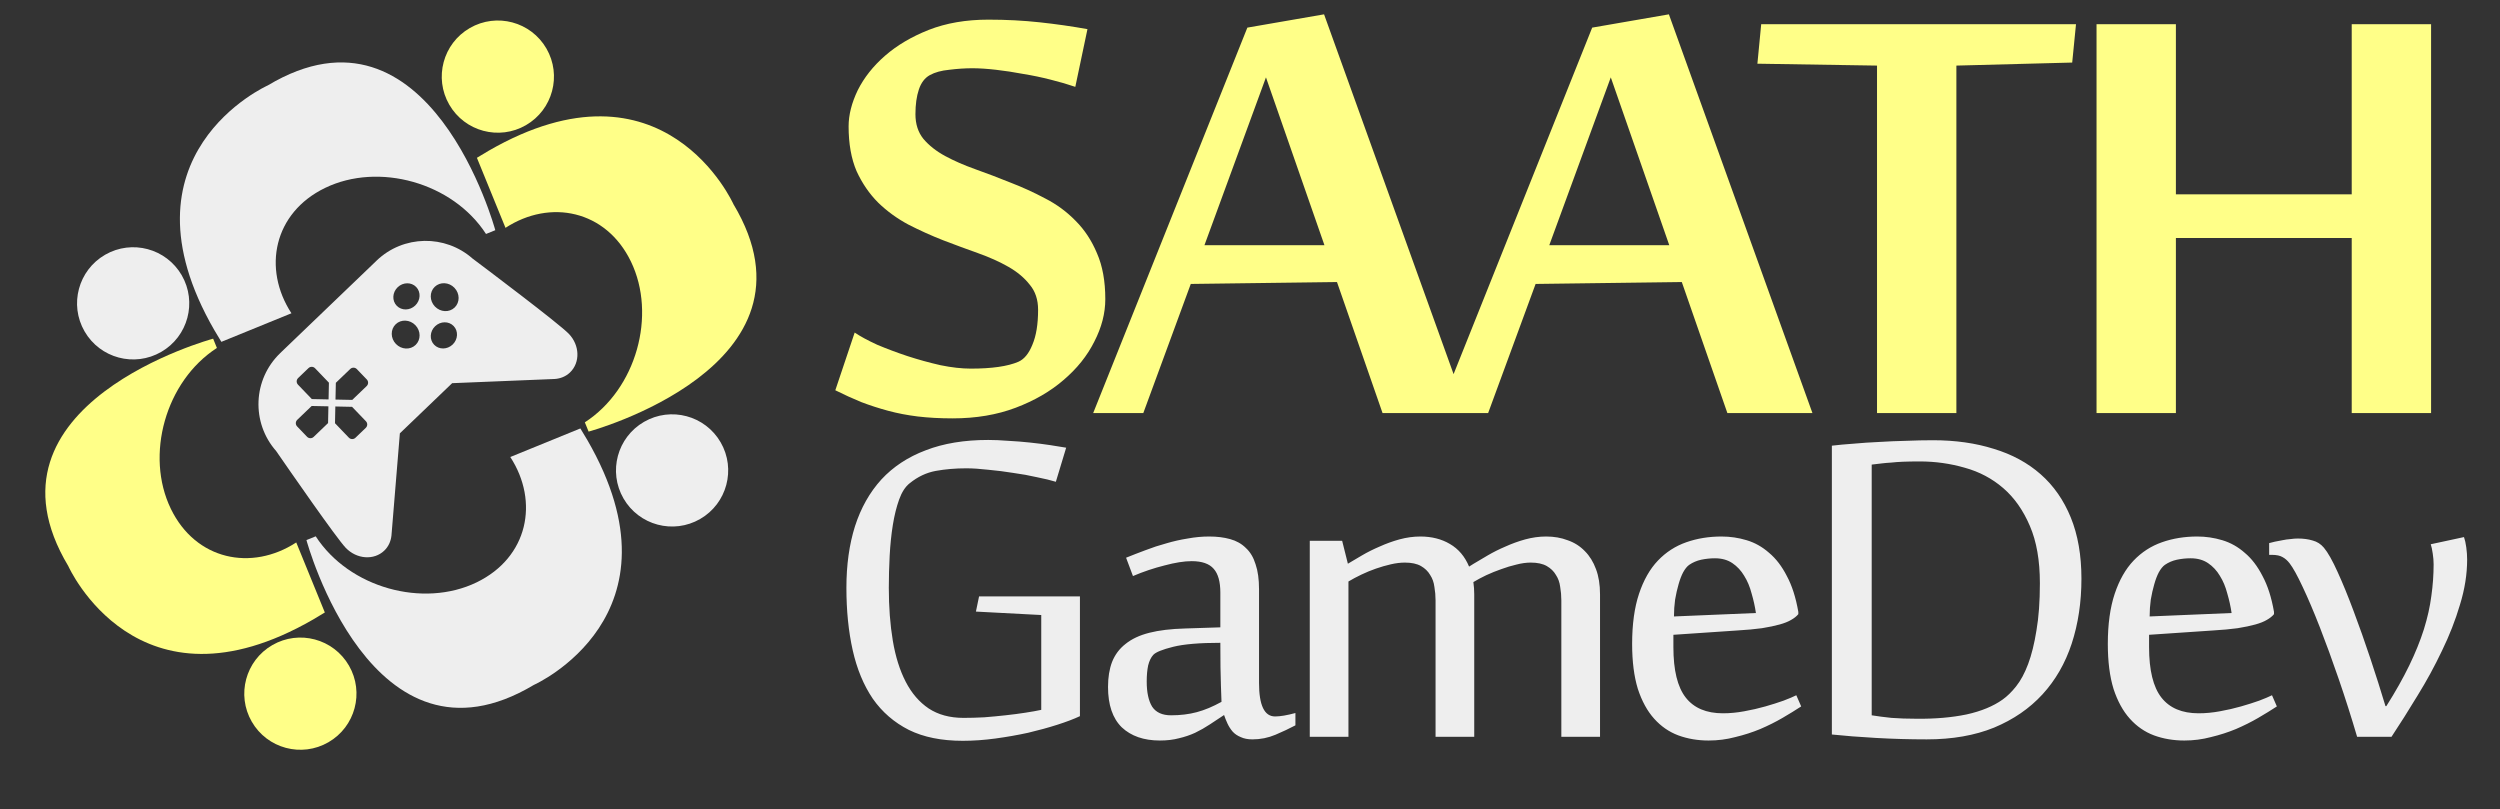 <svg width="695" height="225" viewBox="0 0 695 225" fill="none" xmlns="http://www.w3.org/2000/svg">
<rect x="0" y="0" width="695" height="225" fill="#333333" stroke="none"/>
<path d="M307.275 83.159C307.275 87.1 306.254 91.041 304.213 94.982C302.243 98.923 299.393 102.477 295.663 105.644C292.003 108.811 287.569 111.38 282.361 113.351C277.153 115.321 271.312 116.307 264.837 116.307C261.318 116.307 258.081 116.131 255.125 115.779C252.24 115.427 249.495 114.899 246.891 114.195C244.287 113.491 241.789 112.682 239.396 111.767C237.003 110.782 234.61 109.691 232.217 108.495L237.601 92.449C239.149 93.504 241.226 94.63 243.83 95.827C246.504 96.953 249.319 98.008 252.275 98.994C255.301 99.979 258.363 100.824 261.459 101.527C264.556 102.161 267.371 102.477 269.904 102.477C275.746 102.477 280.144 101.844 283.1 100.577C284.719 99.873 286.021 98.29 287.006 95.827C288.062 93.364 288.59 90.126 288.59 86.115C288.59 83.299 287.816 80.977 286.267 79.147C284.789 77.247 282.819 75.593 280.355 74.186C277.892 72.778 275.077 71.511 271.91 70.385C268.743 69.259 265.506 68.063 262.198 66.796C258.961 65.529 255.759 64.087 252.592 62.468C249.425 60.779 246.609 58.738 244.146 56.345C241.683 53.882 239.677 50.961 238.129 47.583C236.651 44.134 235.912 39.982 235.912 35.126C235.912 31.959 236.757 28.616 238.446 25.097C240.205 21.578 242.739 18.376 246.046 15.491C249.354 12.605 253.401 10.213 258.187 8.312C263.043 6.412 268.567 5.462 274.76 5.462C279.757 5.462 284.508 5.708 289.012 6.201C293.586 6.694 298.02 7.327 302.313 8.101L298.935 24.147C296.894 23.444 294.607 22.775 292.073 22.142C289.61 21.508 287.077 20.98 284.473 20.558C281.869 20.065 279.335 19.678 276.872 19.397C274.409 19.115 272.227 18.974 270.327 18.974C268.286 18.974 266.139 19.115 263.887 19.397C261.705 19.608 259.911 20.101 258.503 20.875C257.096 21.649 256.075 22.986 255.442 24.886C254.808 26.786 254.492 29.074 254.492 31.748C254.492 34.493 255.231 36.78 256.709 38.61C258.257 40.44 260.263 42.023 262.726 43.36C265.189 44.697 268.004 45.929 271.171 47.055C274.338 48.181 277.576 49.413 280.883 50.75C284.191 52.017 287.428 53.495 290.595 55.184C293.762 56.802 296.578 58.879 299.041 61.412C301.504 63.875 303.475 66.866 304.952 70.385C306.501 73.904 307.275 78.162 307.275 83.159ZM384.347 114.829L371.679 78.408L331.036 78.936L317.84 114.829H303.905L346.765 7.679L368.09 3.984L407.994 114.829H384.347ZM368.195 68.168L351.938 21.508L334.836 68.168H368.195ZM480.209 114.829L467.541 78.408L426.898 78.936L413.703 114.829H399.768L442.628 7.679L463.952 3.984L503.856 114.829H480.209ZM464.058 68.168L447.8 21.508L430.699 68.168H464.058ZM521.811 114.829V18.235L488.557 17.708L489.613 6.729H577.128L576.072 17.391L543.874 18.235V114.829H521.811ZM653.777 114.829V66.163H604.9V114.829H582.837V6.729H604.9V54.023H653.777V6.729H675.841V114.829H653.777Z" fill="#FFFF88"/>
<path d="M289.467 170.975L271.305 170.02L272.181 165.798H300.22V199.094C298.521 199.89 296.423 200.687 293.927 201.483C291.431 202.28 288.723 203.023 285.802 203.713C282.882 204.351 279.855 204.882 276.722 205.307C273.589 205.731 270.562 205.944 267.641 205.944C261.747 205.944 256.755 204.935 252.666 202.917C248.577 200.846 245.232 197.952 242.63 194.235C240.081 190.464 238.222 185.977 237.054 180.773C235.886 175.569 235.301 169.781 235.301 163.408C235.301 157.036 236.098 151.327 237.691 146.283C239.337 141.185 241.78 136.857 245.019 133.299C248.312 129.741 252.427 127.033 257.366 125.174C262.304 123.262 268.093 122.307 274.73 122.307C276.377 122.307 278.209 122.386 280.227 122.546C282.298 122.652 284.316 122.811 286.28 123.023C288.298 123.236 290.183 123.475 291.936 123.74C293.741 124.006 295.228 124.245 296.396 124.457L293.529 133.936C292.148 133.511 290.396 133.086 288.272 132.662C286.201 132.184 283.997 131.785 281.66 131.467C279.377 131.095 277.067 130.803 274.73 130.591C272.447 130.325 270.403 130.192 268.597 130.192C265.623 130.192 262.809 130.431 260.154 130.909C257.552 131.387 255.135 132.529 252.905 134.334C251.684 135.29 250.701 136.804 249.958 138.875C249.214 140.946 248.63 143.309 248.205 145.964C247.781 148.619 247.489 151.46 247.329 154.487C247.17 157.514 247.09 160.488 247.09 163.408C247.09 168.772 247.462 173.684 248.205 178.144C248.949 182.552 250.144 186.349 251.79 189.535C253.436 192.721 255.56 195.19 258.162 196.943C260.817 198.695 264.057 199.571 267.88 199.571C269.686 199.571 271.597 199.518 273.615 199.412C275.633 199.253 277.598 199.067 279.51 198.855C281.475 198.642 283.307 198.403 285.006 198.138C286.758 197.872 288.245 197.607 289.467 197.341V170.975ZM354.471 199.173C355.905 199.173 357.79 198.855 360.126 198.217V201.642C358.427 202.545 356.569 203.421 354.551 204.271C352.533 205.121 350.409 205.546 348.178 205.546C346.904 205.546 345.815 205.333 344.912 204.908C344.01 204.537 343.266 204.032 342.682 203.395C342.098 202.705 341.62 201.961 341.248 201.165C340.877 200.368 340.558 199.571 340.292 198.775C338.912 199.678 337.584 200.554 336.31 201.404C335.035 202.253 333.681 203.023 332.247 203.713C330.867 204.351 329.38 204.855 327.787 205.227C326.194 205.652 324.415 205.864 322.45 205.864C317.989 205.864 314.458 204.643 311.856 202.2C309.307 199.704 308.032 195.96 308.032 190.969C308.032 188.314 308.404 186.004 309.148 184.039C309.944 182.021 311.192 180.348 312.891 179.021C314.591 177.64 316.794 176.604 319.503 175.914C322.211 175.224 325.53 174.825 329.459 174.719L339.257 174.401V164.762C339.257 161.736 338.646 159.532 337.425 158.151C336.204 156.717 334.159 156 331.292 156C329.221 156 326.698 156.399 323.724 157.195C320.751 157.939 317.83 158.921 314.962 160.142L313.051 155.045C314.75 154.354 316.529 153.664 318.387 152.974C320.299 152.23 322.237 151.593 324.202 151.062C326.167 150.478 328.158 150.026 330.176 149.708C332.194 149.336 334.186 149.15 336.15 149.15C338.328 149.15 340.266 149.389 341.965 149.867C343.718 150.345 345.178 151.168 346.346 152.336C347.568 153.451 348.47 154.965 349.054 156.877C349.692 158.735 350.01 161.045 350.01 163.807V189.854C350.01 196.067 351.497 199.173 354.471 199.173ZM339.576 195.111C339.576 194.845 339.522 193.332 339.416 190.57C339.31 187.756 339.257 183.8 339.257 178.702C333.469 178.702 329.088 179.074 326.114 179.817C323.14 180.561 321.308 181.304 320.618 182.047C319.981 182.738 319.503 183.72 319.184 184.995C318.919 186.269 318.786 187.756 318.786 189.455C318.786 192.482 319.29 194.819 320.299 196.465C321.361 198.058 323.114 198.855 325.556 198.855C328.158 198.855 330.548 198.563 332.725 197.978C334.903 197.394 337.186 196.438 339.576 195.111ZM399.084 204.829V166.913C399.084 165.639 398.978 164.391 398.765 163.169C398.606 161.895 398.208 160.78 397.57 159.824C396.986 158.815 396.137 157.992 395.022 157.355C393.906 156.717 392.419 156.399 390.561 156.399C389.34 156.399 388.038 156.558 386.658 156.877C385.277 157.195 383.896 157.594 382.516 158.071C381.135 158.549 379.781 159.107 378.453 159.744C377.126 160.381 375.931 161.019 374.869 161.656V204.829H364.116V150.345H373.117L374.71 156.717C375.825 156.027 377.126 155.257 378.613 154.407C380.153 153.505 381.799 152.681 383.551 151.938C385.304 151.141 387.136 150.478 389.047 149.947C391.012 149.416 392.951 149.15 394.862 149.15C397.995 149.15 400.73 149.84 403.067 151.221C405.456 152.602 407.235 154.699 408.404 157.514L409.678 156.717C410.793 156.027 412.094 155.257 413.581 154.407C415.121 153.505 416.767 152.681 418.52 151.938C420.272 151.141 422.104 150.478 424.016 149.947C425.981 149.416 427.919 149.15 429.831 149.15C432.008 149.15 433.999 149.495 435.805 150.186C437.663 150.823 439.256 151.832 440.584 153.213C441.912 154.54 442.947 156.213 443.69 158.231C444.434 160.196 444.806 162.532 444.806 165.24V204.829H434.052V166.913C434.052 165.639 433.946 164.391 433.734 163.169C433.574 161.895 433.176 160.78 432.539 159.824C431.955 158.815 431.105 157.992 429.99 157.355C428.875 156.717 427.388 156.399 425.529 156.399C424.308 156.399 422.98 156.585 421.547 156.956C420.166 157.275 418.759 157.7 417.325 158.231C415.944 158.709 414.563 159.266 413.183 159.903C411.855 160.541 410.66 161.178 409.598 161.815C409.758 162.93 409.837 164.072 409.837 165.24V204.829H399.084ZM478.586 149.15C480.975 149.15 483.312 149.495 485.595 150.186C487.879 150.876 489.95 152.044 491.808 153.69C493.72 155.284 495.366 157.434 496.747 160.142C498.181 162.798 499.243 166.117 499.933 170.099V170.737C499.455 171.321 498.791 171.852 497.942 172.33C497.145 172.808 496.083 173.232 494.755 173.604C493.428 173.976 491.782 174.321 489.817 174.64C487.905 174.905 485.595 175.118 482.887 175.277L465.204 176.472V179.897C465.204 186.322 466.345 190.995 468.629 193.916C470.912 196.837 474.364 198.297 478.984 198.297C480.896 198.297 482.86 198.111 484.878 197.739C486.949 197.368 488.914 196.916 490.773 196.385C492.631 195.854 494.304 195.323 495.791 194.792C497.331 194.208 498.526 193.704 499.375 193.279L500.73 196.385C499.19 197.394 497.464 198.456 495.552 199.571C493.64 200.687 491.569 201.722 489.339 202.678C487.162 203.581 484.852 204.324 482.409 204.908C480.019 205.546 477.55 205.864 475.001 205.864C471.974 205.864 469.16 205.386 466.558 204.43C464.009 203.475 461.778 201.935 459.867 199.81C457.955 197.686 456.442 194.925 455.326 191.526C454.264 188.075 453.733 183.906 453.733 179.021C453.733 173.551 454.371 168.904 455.645 165.081C456.92 161.258 458.672 158.178 460.902 155.841C463.133 153.505 465.761 151.805 468.788 150.743C471.815 149.681 475.081 149.15 478.586 149.15ZM469.585 157.036C469 157.461 468.443 158.151 467.912 159.107C467.434 160.01 467.009 161.125 466.637 162.452C466.266 163.727 465.947 165.134 465.682 166.674C465.469 168.214 465.363 169.781 465.363 171.374L488.144 170.418C487.879 168.612 487.48 166.807 486.949 165.001C486.471 163.143 485.781 161.497 484.878 160.063C484.029 158.629 482.94 157.461 481.612 156.558C480.285 155.655 478.665 155.204 476.753 155.204C475.479 155.204 474.205 155.337 472.93 155.602C471.709 155.868 470.594 156.346 469.585 157.036ZM520.331 198.855C521.977 199.12 523.809 199.359 525.827 199.571C527.898 199.731 530.235 199.81 532.837 199.81C537.988 199.864 542.608 199.465 546.697 198.616C550.785 197.713 554.131 196.332 556.733 194.474C558.007 193.571 559.255 192.349 560.477 190.809C561.751 189.216 562.866 187.145 563.822 184.596C564.778 182.047 565.548 178.941 566.132 175.277C566.769 171.613 567.088 167.232 567.088 162.134C567.088 155.815 566.159 150.504 564.3 146.203C562.442 141.848 559.972 138.344 556.892 135.689C553.812 133.033 550.254 131.148 546.219 130.033C542.183 128.865 538.014 128.281 533.713 128.281C531.854 128.281 530.288 128.307 529.013 128.36C527.792 128.413 526.703 128.493 525.747 128.599C524.792 128.652 523.889 128.732 523.039 128.838C522.243 128.944 521.34 129.051 520.331 129.157V198.855ZM509.259 123.9C511.011 123.687 513.029 123.501 515.313 123.342C517.596 123.13 519.959 122.97 522.402 122.864C524.898 122.705 527.42 122.599 529.969 122.546C532.518 122.439 534.987 122.386 537.377 122.386C543.59 122.386 549.219 123.183 554.264 124.776C559.362 126.316 563.716 128.679 567.327 131.865C570.938 135.051 573.726 139.061 575.691 143.893C577.656 148.725 578.638 154.381 578.638 160.859C578.638 167.391 577.735 173.418 575.93 178.941C574.124 184.411 571.416 189.11 567.805 193.04C564.194 196.969 559.707 200.049 554.343 202.28C548.98 204.457 542.74 205.546 535.625 205.546C530.898 205.546 526.199 205.413 521.526 205.147C516.853 204.882 512.764 204.563 509.259 204.191V123.9ZM610.825 149.15C613.214 149.15 615.551 149.495 617.834 150.186C620.118 150.876 622.189 152.044 624.048 153.69C625.959 155.284 627.605 157.434 628.986 160.142C630.42 162.798 631.482 166.117 632.172 170.099V170.737C631.694 171.321 631.031 171.852 630.181 172.33C629.384 172.808 628.322 173.232 626.995 173.604C625.667 173.976 624.021 174.321 622.056 174.64C620.144 174.905 617.834 175.118 615.126 175.277L597.443 176.472V179.897C597.443 186.322 598.585 190.995 600.868 193.916C603.151 196.837 606.603 198.297 611.223 198.297C613.135 198.297 615.1 198.111 617.118 197.739C619.189 197.368 621.153 196.916 623.012 196.385C624.871 195.854 626.543 195.323 628.03 194.792C629.57 194.208 630.765 193.704 631.615 193.279L632.969 196.385C631.429 197.394 629.703 198.456 627.791 199.571C625.88 200.687 623.809 201.722 621.578 202.678C619.401 203.581 617.091 204.324 614.648 204.908C612.259 205.546 609.789 205.864 607.24 205.864C604.214 205.864 601.399 205.386 598.797 204.43C596.248 203.475 594.018 201.935 592.106 199.81C590.194 197.686 588.681 194.925 587.566 191.526C586.504 188.075 585.973 183.906 585.973 179.021C585.973 173.551 586.61 168.904 587.884 165.081C589.159 161.258 590.911 158.178 593.142 155.841C595.372 153.505 598 151.805 601.027 150.743C604.054 149.681 607.32 149.15 610.825 149.15ZM601.824 157.036C601.24 157.461 600.682 158.151 600.151 159.107C599.673 160.01 599.248 161.125 598.877 162.452C598.505 163.727 598.186 165.134 597.921 166.674C597.708 168.214 597.602 169.781 597.602 171.374L620.383 170.418C620.118 168.612 619.72 166.807 619.189 165.001C618.711 163.143 618.02 161.497 617.118 160.063C616.268 158.629 615.179 157.461 613.852 156.558C612.524 155.655 610.905 155.204 608.993 155.204C607.718 155.204 606.444 155.337 605.169 155.602C603.948 155.868 602.833 156.346 601.824 157.036ZM630.825 150.982C631.249 150.876 631.78 150.743 632.418 150.584C633.108 150.425 633.798 150.292 634.489 150.186C635.232 150.026 635.975 149.92 636.719 149.867C637.462 149.761 638.153 149.708 638.79 149.708C640.33 149.708 641.711 149.894 642.932 150.265C644.153 150.584 645.189 151.248 646.039 152.257C647.154 153.584 648.428 155.841 649.862 159.027C651.296 162.16 652.783 165.798 654.323 169.94C655.863 174.029 657.403 178.383 658.943 183.003C660.483 187.623 661.89 192.057 663.164 196.306H663.403C665.952 192.27 668.076 188.499 669.776 184.995C671.475 181.49 672.829 178.144 673.838 174.958C674.847 171.719 675.537 168.639 675.909 165.718C676.334 162.745 676.546 159.797 676.546 156.877C676.546 155.974 676.467 154.991 676.307 153.929C676.148 152.814 675.962 151.938 675.75 151.301L684.99 149.309C685.255 150.053 685.468 151.009 685.627 152.177C685.786 153.345 685.866 154.46 685.866 155.522C685.866 159.611 685.202 163.807 683.874 168.108C682.6 172.409 680.927 176.684 678.856 180.932C676.838 185.181 674.581 189.323 672.086 193.358C669.643 197.394 667.227 201.218 664.837 204.829H655.278C653.685 199.412 651.986 194.075 650.181 188.818C648.375 183.561 646.623 178.755 644.923 174.401C643.224 170.046 641.631 166.302 640.144 163.169C638.657 159.983 637.436 157.779 636.48 156.558C635.896 155.815 635.259 155.257 634.568 154.885C633.878 154.46 632.869 154.248 631.541 154.248H630.825V150.982Z" fill="#EEEEEE"/>
<path d="M132.58 43.87L140.527 63.339C152.938 55.26 168.467 58.399 175.391 72.695C182.592 87.551 176.914 108.144 162.584 117.407L163.633 119.986C163.633 119.986 230.89 101.821 203.902 56.775C203.902 56.775 184.706 13.711 135.805 41.932C134.743 42.545 133.67 43.19 132.58 43.87Z" fill="#FFFF88"/>
<ellipse cx="15.598" cy="15.594" rx="15.598" ry="15.594" transform="matrix(0.866 -0.5 0.5 0.866 117.1 15.593)" fill="#FFFF88"/>
<path d="M61.542 95.032L81.02 87.09C72.938 74.683 76.078 59.161 90.38 52.24C105.242 45.041 125.843 50.717 135.111 65.041L137.691 63.993C137.691 63.993 119.518 -3.236 74.453 23.741C74.453 23.741 31.372 42.929 59.605 91.809C60.218 92.871 60.862 93.943 61.542 95.032Z" fill="#EEEEEE"/>
<ellipse cx="15.594" cy="15.598" rx="15.594" ry="15.598" transform="matrix(-0.5 -0.866 0.866 -0.5 31.307 105.632)" fill="#EEEEEE"/>
<path d="M90.303 170.269L82.357 150.8C69.945 158.878 54.416 155.74 47.493 141.443C40.291 126.587 45.969 105.995 60.3 96.731L59.251 94.153C59.251 94.153 -8.006 112.318 18.982 157.364C18.982 157.364 38.178 200.427 87.079 172.206C88.141 171.593 89.213 170.949 90.303 170.269Z" fill="#FFFF88"/>
<ellipse cx="15.598" cy="15.594" rx="15.598" ry="15.594" transform="matrix(-0.866 0.5 -0.5 -0.866 104.81 198.545)" fill="#FFFF88"/>
<path d="M161.339 119.105L141.861 127.048C149.943 139.454 146.803 154.977 132.501 161.897C117.639 169.096 97.038 163.42 87.77 149.096L85.191 150.144C85.191 150.144 103.363 217.373 148.428 190.396C148.428 190.396 191.51 171.208 163.277 122.328C162.664 121.266 162.019 120.194 161.339 119.105Z" fill="#EEEEEE"/>
<ellipse cx="15.594" cy="15.598" rx="15.594" ry="15.598" transform="matrix(0.5 0.866 -0.866 0.5 192.552 109.474)" fill="#EEEEEE"/>
<path fill-rule="evenodd" clip-rule="evenodd" d="M104.69 72.453C112.146 65.301 123.767 65.167 131.377 71.883C134.985 74.592 155.412 89.966 158.139 92.806C161.188 95.982 161.333 100.788 158.462 103.542C157.284 104.672 155.778 105.253 154.205 105.358L125.7 106.523L111.162 120.469L108.825 148.89C108.656 150.457 108.013 151.937 106.835 153.067C103.964 155.82 99.167 155.479 96.117 152.302C93.526 149.603 80.278 130.475 76.771 125.392C69.825 117.515 70.267 105.492 77.916 98.151L77.912 98.148L104.356 72.781C104.466 72.671 104.577 72.561 104.69 72.453ZM91.437 106.385L87.587 102.375C87.092 101.859 86.273 101.842 85.757 102.337L82.875 105.102C82.359 105.597 82.342 106.416 82.837 106.932L86.687 110.941L91.343 111.039L91.437 106.385ZM93.13 117.656L96.979 121.666C97.475 122.182 98.294 122.199 98.81 121.704L101.692 118.939C102.208 118.444 102.225 117.625 101.73 117.109L97.88 113.1L93.224 113.001L93.13 117.656ZM97.372 102.574L93.362 106.421L93.266 111.077L97.925 111.174L101.935 107.327C102.451 106.832 102.466 106.011 101.973 105.497L99.205 102.614C98.709 102.098 97.888 102.079 97.372 102.574ZM86.645 112.864L82.633 116.712C82.117 117.207 82.102 118.028 82.596 118.542L85.362 121.424C85.858 121.94 86.677 121.957 87.193 121.462L91.203 117.615L91.299 112.958L86.645 112.864ZM115.706 79.789C117.054 81.192 116.932 83.495 115.434 84.931C113.937 86.367 111.631 86.394 110.284 84.991C108.936 83.588 109.058 81.286 110.556 79.849C112.053 78.413 114.359 78.386 115.706 79.789ZM126.113 90.637C127.46 92.04 127.338 94.342 125.841 95.778C124.343 97.215 122.037 97.242 120.69 95.838C119.343 94.435 119.465 92.133 120.962 90.697C122.46 89.26 124.766 89.233 126.113 90.637ZM115.539 95.894C117.036 94.457 117.012 92.003 115.486 90.413C113.959 88.823 111.507 88.698 110.01 90.134C108.512 91.571 108.536 94.025 110.063 95.615C111.59 97.205 114.041 97.33 115.539 95.894ZM126.334 80.011C127.861 81.601 127.885 84.055 126.388 85.491C124.89 86.928 122.439 86.803 120.912 85.213C119.385 83.622 119.361 81.168 120.858 79.732C122.356 78.296 124.808 78.42 126.334 80.011Z" fill="#EEEEEE"/>
</svg>
